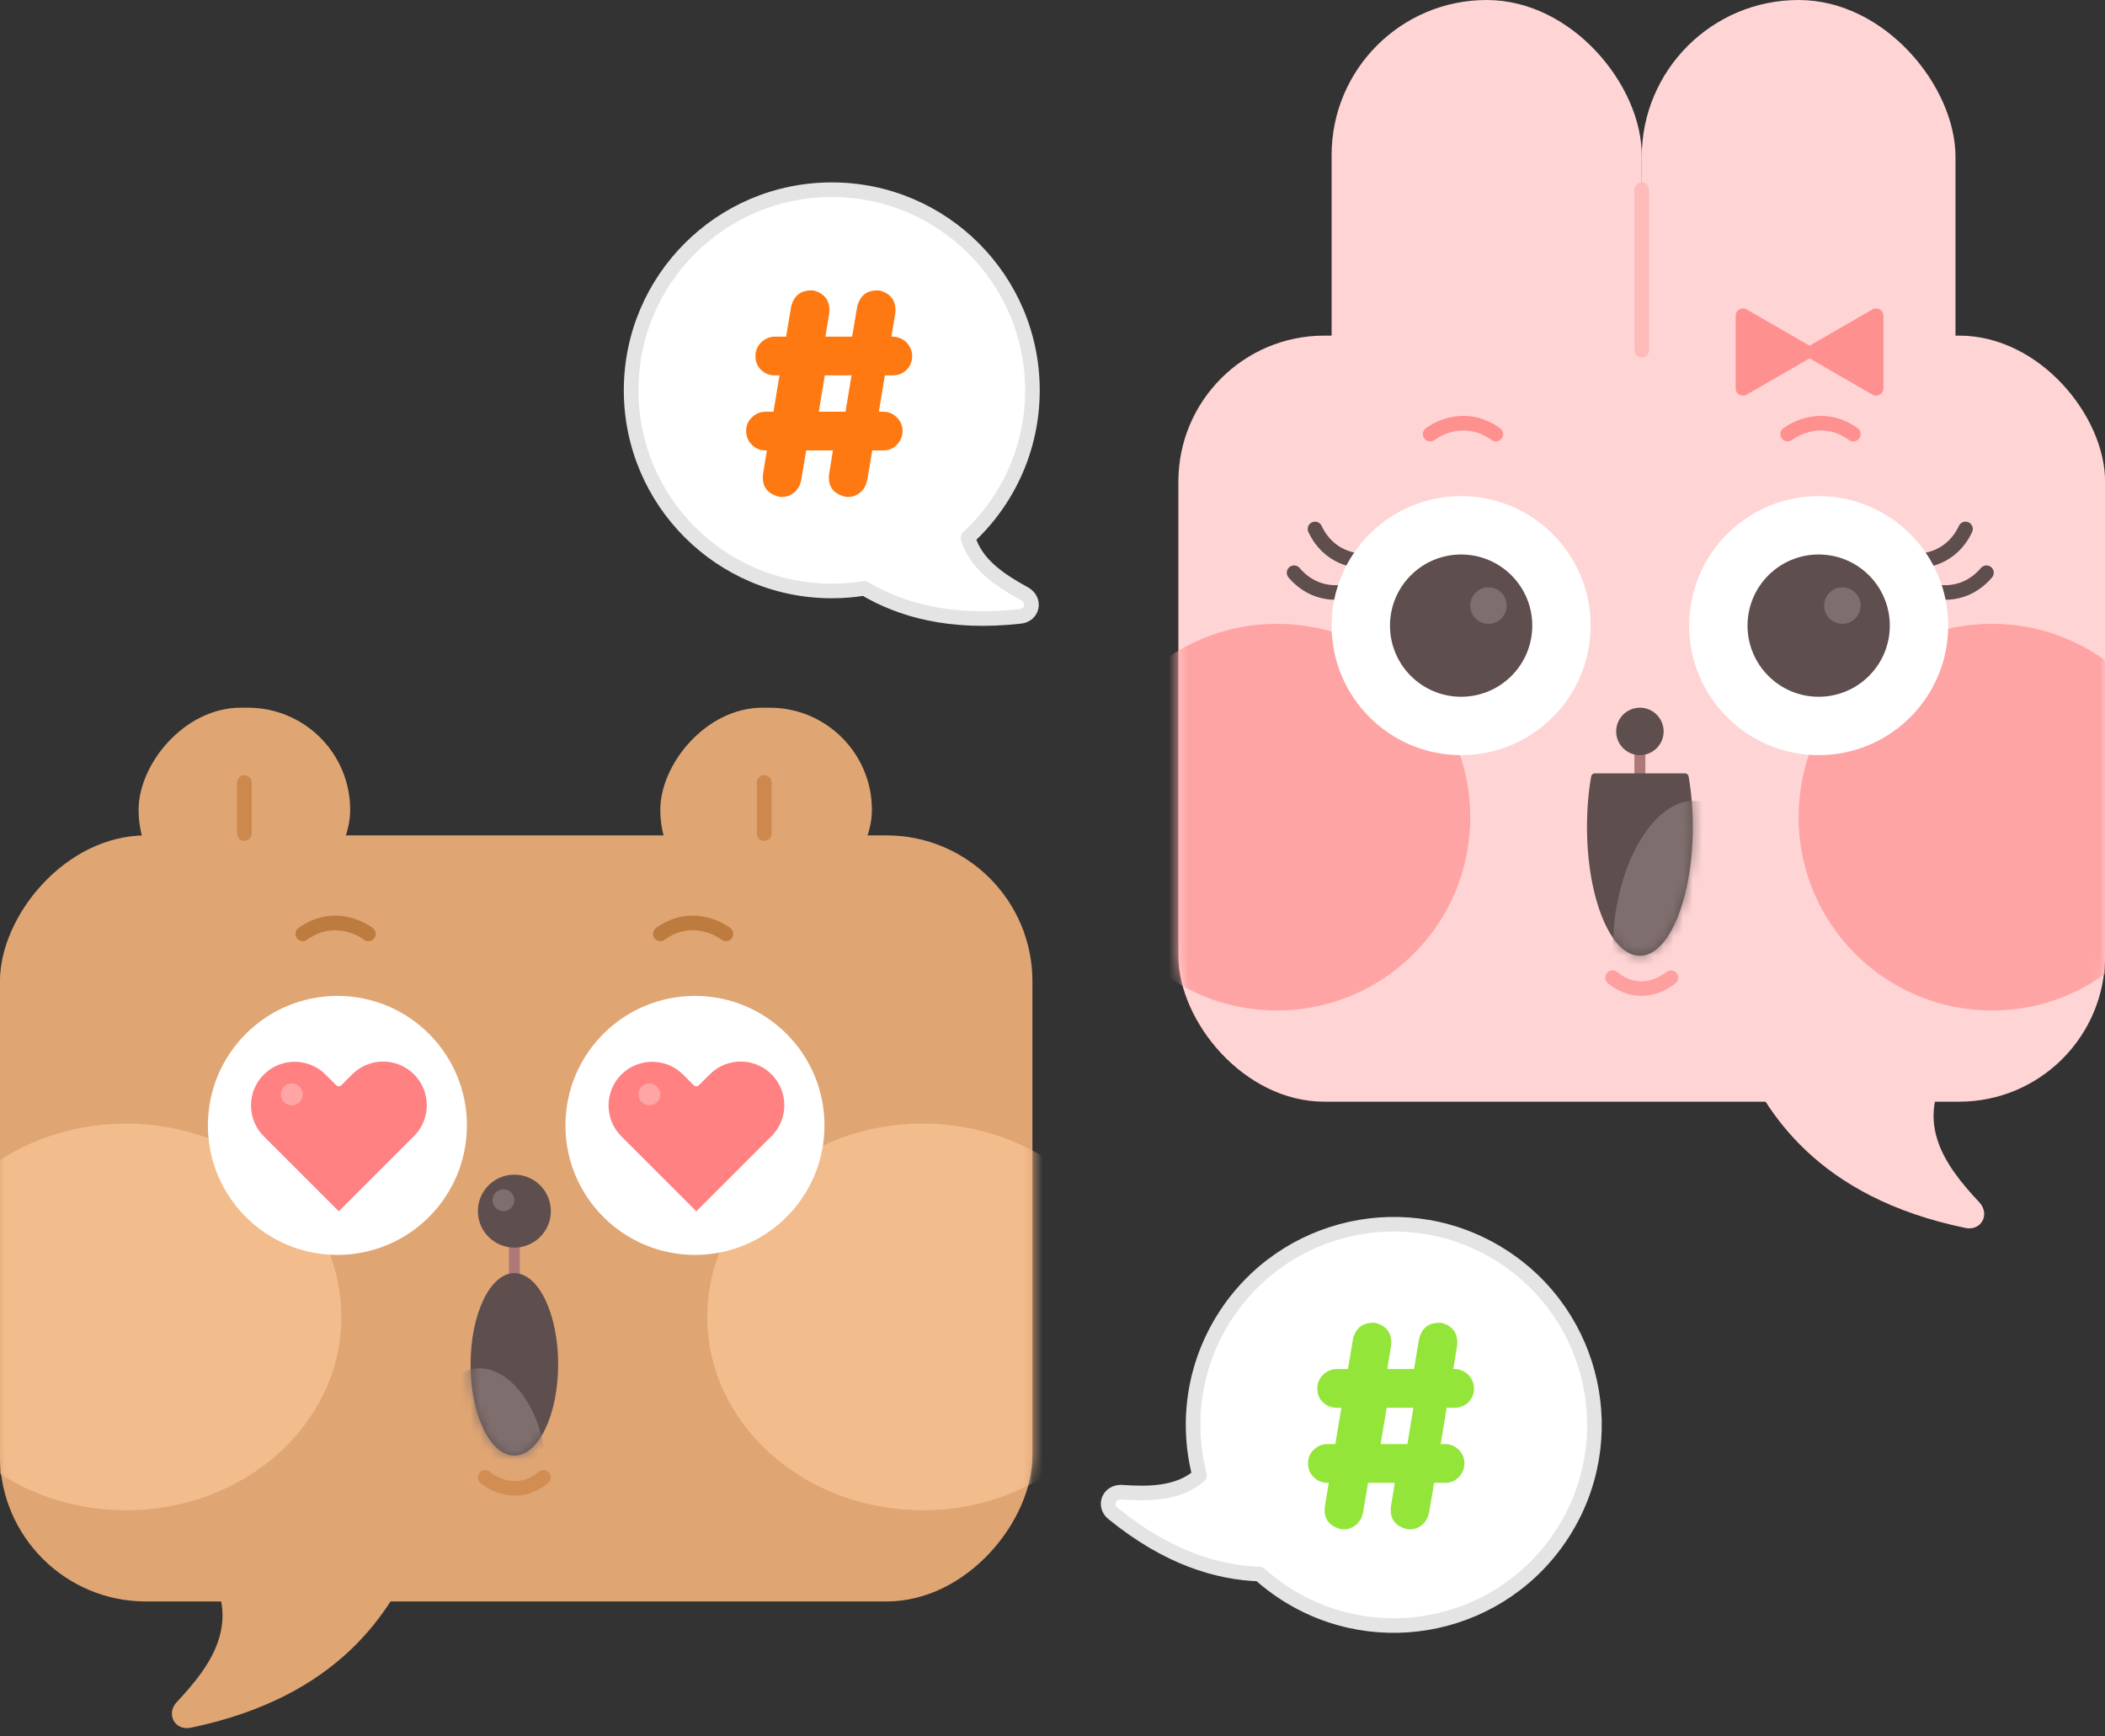 <svg xmlns="http://www.w3.org/2000/svg" width="217" height="179" viewBox="0 0 217 179" fill="none">
  <rect x="0" y="0" width="217" height="179" fill="#333333" stroke="none"/>
  <rect x="121.477" y="34.602" width="95.531" height="78.982" rx="15.044" fill="#FFD4D4"/>
  <rect x="137.273" width="31.969" height="58.296" rx="15.985" fill="#FFD4D4"/>
  <rect x="169.243" width="32.345" height="58.296" rx="16.173" fill="#FFD4D4"/>
  <path d="M169.243 19.558L169.243 36.106" stroke="#FFBABA" stroke-width="1.504" stroke-linecap="round"/>
  <path d="M141.485 57.813C139.693 58.026 136.93 57.46 135.562 54.535" stroke="#5E4E4E" stroke-width="1.504" stroke-linecap="round"/>
  <path d="M139.981 60.646C138.309 61.324 135.494 61.509 133.402 59.049" stroke="#5E4E4E" stroke-width="1.504" stroke-linecap="round"/>
  <path d="M196.698 57.813C198.49 58.026 201.253 57.46 202.621 54.535" stroke="#5E4E4E" stroke-width="1.504" stroke-linecap="round"/>
  <path d="M198.203 60.646C199.875 61.324 202.69 61.509 204.781 59.049" stroke="#5E4E4E" stroke-width="1.504" stroke-linecap="round"/>
  <mask id="mask0_166_1820" style="mask-type:alpha" maskUnits="userSpaceOnUse" x="121" y="34" width="97" height="80">
    <rect x="121.477" y="34.602" width="95.531" height="78.982" rx="15.044" fill="#FFD4D4"/>
  </mask>
  <g mask="url(#mask0_166_1820)">
    <circle cx="131.631" cy="84.248" r="19.934" fill="#FFA4A4"/>
    <circle cx="205.348" cy="84.248" r="19.934" fill="#FFA4A4"/>
  </g>
  <circle cx="150.625" cy="64.502" r="13.352" fill="white"/>
  <circle cx="150.625" cy="64.502" r="7.334" fill="#5E4E4E"/>
  <path d="M169.054 76.726V79.734" stroke="#AE7878" stroke-width="1.128" stroke-linecap="round"/>
  <circle cx="187.484" cy="64.502" r="13.352" fill="white"/>
  <circle cx="187.483" cy="64.502" r="7.334" fill="#5E4E4E"/>
  <circle cx="169.054" cy="75.409" r="2.445" fill="#5E4E4E"/>
  <path d="M202.603 126.601C187.324 123.435 181.947 114.656 179.282 108.352C178.783 107.17 179.649 105.88 180.931 105.831L200.119 105.105C201.939 105.036 202.876 107.478 201.75 108.91C196.757 115.262 200.467 120.138 204.037 123.95C205.189 125.18 204.253 126.943 202.603 126.601Z" fill="#FFD4D4"/>
  <circle cx="189.928" cy="62.434" r="1.881" fill="#7F6E6E"/>
  <circle cx="153.445" cy="62.434" r="1.881" fill="#7F6E6E"/>
  <path d="M186.543 35.643C187.044 35.932 187.044 36.656 186.543 36.945L180.055 40.691C179.553 40.981 178.926 40.619 178.926 40.04L178.926 32.548C178.926 31.969 179.553 31.607 180.055 31.897L186.543 35.643Z" fill="#FF9090"/>
  <path d="M186.543 35.643C186.041 35.932 186.041 36.656 186.543 36.945L193.031 40.691C193.532 40.981 194.159 40.619 194.159 40.04L194.159 32.548C194.159 31.969 193.532 31.607 193.031 31.897L186.543 35.643Z" fill="#FF9090"/>
  <path d="M147.428 44.757C148.893 43.703 151.585 42.86 154.198 44.757" stroke="#FF9090" stroke-width="1.504" stroke-linecap="round"/>
  <path d="M172.25 100.796C170.948 101.85 168.555 102.693 166.233 100.796" stroke="#FFA0A0" stroke-width="1.504" stroke-linecap="round"/>
  <path d="M184.286 44.757C185.751 43.703 188.443 42.86 191.056 44.757" stroke="#FF9090" stroke-width="1.504" stroke-linecap="round"/>
  <path fill-rule="evenodd" clip-rule="evenodd" d="M164.399 79.735C164.218 79.735 164.063 79.864 164.032 80.042C163.753 81.639 163.6 83.395 163.6 85.239C163.6 92.585 166.041 98.54 169.053 98.54C172.065 98.54 174.507 92.585 174.507 85.239C174.507 83.395 174.353 81.639 174.075 80.042C174.044 79.864 173.888 79.735 173.707 79.735H164.399Z" fill="#5E4E4E"/>
  <mask id="mask1_166_1820" style="mask-type:alpha" maskUnits="userSpaceOnUse" x="163" y="71" width="12" height="28">
    <ellipse cx="169.053" cy="85.189" rx="5.454" ry="13.352" fill="#5E4E4E"/>
  </mask>
  <g mask="url(#mask1_166_1820)">
    <ellipse cx="7.271" cy="13.014" rx="7.271" ry="13.014" transform="matrix(0.905 0.426 -0.213 0.977 169.603 79.848)" fill="#7F6E6E"/>
  </g>
  <path d="M19.664 178.127C34.943 174.961 40.32 166.182 42.984 159.878C43.484 158.696 42.618 157.406 41.335 157.357L22.148 156.631C20.327 156.562 19.391 159.004 20.516 160.437C25.509 166.789 21.799 171.664 18.23 175.476C17.078 176.706 18.014 178.469 19.664 178.127Z" fill="#DFA573"/>
  <rect width="106.438" height="78.982" rx="15.044" transform="matrix(-1 0 0 1 106.432 86.128)" fill="#DFA573"/>
  <mask id="mask2_166_1820" style="mask-type:alpha" maskUnits="userSpaceOnUse" x="-1" y="86" width="108" height="80">
    <rect width="106.438" height="78.982" rx="15.044" transform="matrix(-1 0 0 1 106.431 86.128)" fill="#FFD4D4"/>
  </mask>
  <g mask="url(#mask2_166_1820)">
    <ellipse cx="22.209" cy="19.934" rx="22.209" ry="19.934" transform="matrix(-1 0 0 1 117.327 115.841)" fill="#F3BC8D"/>
    <ellipse cx="22.209" cy="19.934" rx="22.209" ry="19.934" transform="matrix(-1 0 0 1 35.193 115.841)" fill="#F3BC8D"/>
  </g>
  <circle cx="13.352" cy="13.352" r="13.352" transform="matrix(-1 0 0 1 84.994 102.677)" fill="white"/>
  <path d="M53.024 128.252V131.261" stroke="#AE7878" stroke-width="1.128" stroke-linecap="round"/>
  <circle cx="13.352" cy="13.352" r="13.352" transform="matrix(-1 0 0 1 48.135 102.677)" fill="white"/>
  <circle cx="3.761" cy="3.761" r="3.761" transform="matrix(-1 0 0 1 56.786 121.106)" fill="#5E4E4E"/>
  <ellipse cx="4.513" cy="9.403" rx="4.513" ry="9.403" transform="matrix(-1 0 0 1 57.538 131.261)" fill="#5E4E4E"/>
  <mask id="mask3_166_1820" style="mask-type:alpha" maskUnits="userSpaceOnUse" x="48" y="131" width="10" height="20">
    <ellipse cx="4.513" cy="9.403" rx="4.513" ry="9.403" transform="matrix(-1 0 0 1 57.538 131.261)" fill="#5E4E4E"/>
  </mask>
  <g mask="url(#mask3_166_1820)">
    <ellipse cx="5.865" cy="9.244" rx="5.865" ry="9.244" transform="matrix(-0.928 0.372 0.248 0.969 53.548 139.159)" fill="#7F6E6E"/>
  </g>
  <circle cx="1.128" cy="1.128" r="1.128" transform="matrix(-1 0 0 1 53.024 122.61)" fill="#7F6E6E"/>
  <path d="M50.016 152.323C51.318 153.376 53.711 154.22 56.033 152.323" stroke="#D28E52" stroke-width="1.504" stroke-linecap="round"/>
  <path d="M74.839 96.283C73.374 95.229 70.682 94.386 68.069 96.283" stroke="#BE7B40" stroke-width="1.504" stroke-linecap="round"/>
  <path d="M37.98 96.283C36.516 95.229 33.824 94.386 31.211 96.283" stroke="#BE7B40" stroke-width="1.504" stroke-linecap="round"/>
  <rect width="21.814" height="21.062" rx="10.531" transform="matrix(-1 0 0 1 89.883 72.964)" fill="#DFA573"/>
  <rect width="21.814" height="21.062" rx="10.531" transform="matrix(-1 0 0 1 36.1 72.964)" fill="#DFA573"/>
  <path d="M78.788 80.674V85.94" stroke="#CD894D" stroke-width="1.504" stroke-linecap="round"/>
  <path d="M25.193 80.674V85.94" stroke="#CD894D" stroke-width="1.504" stroke-linecap="round"/>
  <path fill-rule="evenodd" clip-rule="evenodd" d="M79.537 110.765C77.779 109.007 74.929 109.007 73.171 110.765L72.049 111.886C71.902 112.033 71.664 112.033 71.517 111.886L70.419 110.788C68.661 109.03 65.811 109.03 64.052 110.788C62.294 112.546 62.294 115.397 64.052 117.155L71.756 124.858C71.76 124.862 71.766 124.862 71.769 124.858C71.773 124.855 71.779 124.855 71.782 124.858L71.786 124.862C71.792 124.868 71.801 124.868 71.807 124.862L79.537 117.132C81.296 115.373 81.296 112.523 79.537 110.765Z" fill="#FF8181"/>
  <circle cx="1.128" cy="1.128" r="1.128" transform="matrix(-1 0 0 1 68.069 111.703)" fill="#FFA5A5"/>
  <path fill-rule="evenodd" clip-rule="evenodd" d="M42.679 110.765C40.921 109.007 38.071 109.007 36.313 110.765L35.191 111.886C35.044 112.033 34.806 112.033 34.66 111.886L33.561 110.788C31.803 109.03 28.953 109.03 27.195 110.788C25.436 112.546 25.436 115.397 27.195 117.155L34.898 124.858C34.902 124.862 34.908 124.862 34.911 124.858C34.915 124.855 34.921 124.855 34.924 124.858L34.928 124.862C34.934 124.868 34.943 124.868 34.949 124.862L42.679 117.132C44.438 115.373 44.438 112.523 42.679 110.765Z" fill="#FF8181"/>
  <circle cx="1.128" cy="1.128" r="1.128" transform="matrix(-1 0 0 1 31.21 111.703)" fill="#FFA5A5"/>
  <path fill-rule="evenodd" clip-rule="evenodd" d="M99.791 55.431C103.875 51.652 106.432 46.246 106.432 40.243C106.432 28.819 97.171 19.558 85.746 19.558C74.322 19.558 65.061 28.819 65.061 40.243C65.061 51.668 74.322 60.929 85.746 60.929C86.89 60.929 88.012 60.836 89.105 60.658C92.818 62.863 97.94 64.364 105.169 63.548C106.492 63.398 106.761 61.845 105.594 61.205C103.166 59.874 100.574 58.2 99.791 55.431Z" fill="white"/>
  <path d="M99.791 55.431L99.28 54.879C99.072 55.071 98.99 55.363 99.067 55.636L99.791 55.431ZM89.105 60.658L89.489 60.011C89.337 59.921 89.158 59.887 88.984 59.916L89.105 60.658ZM105.169 63.548L105.254 64.295L105.169 63.548ZM105.594 61.205L105.955 60.545H105.955L105.594 61.205ZM105.68 40.243C105.68 46.028 103.217 51.236 99.28 54.879L100.302 55.983C104.533 52.068 107.184 46.465 107.184 40.243H105.68ZM85.746 20.31C96.755 20.31 105.68 29.234 105.68 40.243H107.184C107.184 28.403 97.586 18.805 85.746 18.805V20.31ZM65.813 40.243C65.813 29.234 74.737 20.31 85.746 20.31V18.805C73.906 18.805 64.308 28.403 64.308 40.243H65.813ZM85.746 60.177C74.737 60.177 65.813 51.252 65.813 40.243H64.308C64.308 52.083 73.906 61.681 85.746 61.681V60.177ZM88.984 59.916C87.931 60.087 86.849 60.177 85.746 60.177V61.681C86.931 61.681 88.093 61.585 89.226 61.4L88.984 59.916ZM105.085 62.8C98.01 63.599 93.055 62.129 89.489 60.011L88.721 61.305C92.582 63.597 97.869 65.129 105.254 64.295L105.085 62.8ZM105.232 61.865C105.549 62.038 105.602 62.277 105.575 62.429C105.549 62.573 105.431 62.761 105.085 62.8L105.254 64.295C106.23 64.185 106.908 63.522 107.056 62.692C107.202 61.87 106.806 61.012 105.955 60.545L105.232 61.865ZM99.067 55.636C99.946 58.741 102.826 60.545 105.232 61.865L105.955 60.545C103.507 59.203 101.203 57.658 100.515 55.226L99.067 55.636Z" fill="#E4E4E4"/>
  <path d="M92.023 34.71C92.58 34.71 93.044 34.927 93.447 35.298C93.818 35.701 94.035 36.165 94.035 36.722C94.035 37.279 93.818 37.774 93.447 38.145C93.044 38.517 92.58 38.703 92.023 38.703H91.219L90.6 42.447H91.064C91.621 42.447 92.085 42.664 92.456 43.035C92.828 43.407 93.044 43.871 93.044 44.428C93.044 44.985 92.828 45.48 92.456 45.852C92.085 46.254 91.621 46.44 91.064 46.44H89.919L89.392 49.565C89.269 50.061 89.052 50.463 88.681 50.772C88.309 51.082 87.907 51.237 87.412 51.237C87.288 51.237 87.195 51.237 87.102 51.206C85.895 50.896 85.338 50.153 85.462 48.916L85.864 46.44H83.11L82.584 49.565C82.46 50.061 82.243 50.463 81.872 50.772C81.501 51.082 81.098 51.237 80.603 51.237C80.479 51.237 80.387 51.237 80.294 51.206C79.087 50.896 78.53 50.153 78.653 48.916L79.056 46.44H78.932C78.375 46.44 77.88 46.254 77.508 45.852C77.106 45.48 76.92 44.985 76.92 44.428C76.92 43.871 77.106 43.407 77.508 43.035C77.88 42.664 78.375 42.447 78.932 42.447H79.737L80.356 38.703H79.891C79.334 38.703 78.839 38.517 78.468 38.145C78.066 37.774 77.88 37.279 77.88 36.722C77.88 36.165 78.066 35.701 78.468 35.298C78.839 34.927 79.334 34.71 79.891 34.71H81.037L81.563 31.584C81.872 30.409 82.615 29.882 83.853 29.944C85.029 30.254 85.586 31.027 85.493 32.234L85.091 34.71H87.845L88.371 31.584C88.681 30.409 89.424 29.882 90.661 29.944C91.837 30.254 92.394 31.027 92.302 32.234L91.899 34.71H92.023ZM87.164 42.447L87.783 38.703H85.029L84.41 42.447H87.164Z" fill="#FF7913"/>
  <path fill-rule="evenodd" clip-rule="evenodd" d="M123.662 152.117C122.262 146.731 123.026 140.8 126.265 135.746C132.428 126.127 145.223 123.326 154.842 129.489C164.461 135.653 167.262 148.448 161.098 158.067C154.935 167.686 142.14 170.487 132.521 164.323C131.558 163.706 130.664 163.023 129.84 162.283C125.524 162.137 120.402 160.637 114.755 156.049C113.721 155.21 114.333 153.757 115.661 153.848C118.423 154.037 121.509 154.026 123.662 152.117Z" fill="white"/>
  <path d="M123.662 152.117L124.39 151.927C124.462 152.201 124.373 152.492 124.161 152.68L123.662 152.117ZM129.84 162.283L129.866 161.531C130.042 161.537 130.211 161.605 130.343 161.723L129.84 162.283ZM114.755 156.049L114.28 156.633L114.755 156.049ZM115.661 153.848L115.713 153.097L115.713 153.097L115.661 153.848ZM126.898 136.152C123.777 141.022 123.041 146.737 124.39 151.927L122.934 152.306C121.484 146.726 122.275 140.578 125.631 135.34L126.898 136.152ZM154.436 130.123C145.167 124.183 132.837 126.882 126.898 136.152L125.631 135.34C132.019 125.371 145.279 122.468 155.248 128.856L154.436 130.123ZM160.465 157.661C166.405 148.391 163.705 136.062 154.436 130.123L155.248 128.856C165.217 135.244 168.12 148.504 161.732 158.472L160.465 157.661ZM132.927 163.69C142.196 169.629 154.525 166.93 160.465 157.661L161.732 158.472C155.344 168.441 142.084 171.344 132.115 164.956L132.927 163.69ZM130.343 161.723C131.136 162.436 131.999 163.095 132.927 163.69L132.115 164.956C131.118 164.318 130.192 163.61 129.338 162.843L130.343 161.723ZM115.229 155.465C120.755 159.955 125.721 161.391 129.866 161.531L129.815 163.035C125.327 162.883 120.049 161.319 114.28 156.633L115.229 155.465ZM115.61 154.598C115.249 154.574 115.076 154.746 115.017 154.888C114.961 155.023 114.958 155.246 115.229 155.465L114.28 156.633C113.517 156.013 113.304 155.09 113.628 154.311C113.948 153.54 114.745 153.031 115.713 153.097L115.61 154.598ZM124.161 152.68C121.746 154.821 118.348 154.786 115.61 154.598L115.713 153.097C118.498 153.288 121.272 153.231 123.164 151.554L124.161 152.68Z" fill="#E4E4E4"/>
  <path d="M149.944 141.148C150.501 141.148 150.965 141.365 151.367 141.736C151.739 142.139 151.955 142.603 151.955 143.16C151.955 143.717 151.739 144.212 151.367 144.584C150.965 144.955 150.501 145.141 149.944 145.141H149.139L148.52 148.885H148.984C149.541 148.885 150.005 149.102 150.377 149.473C150.748 149.845 150.965 150.309 150.965 150.866C150.965 151.423 150.748 151.918 150.377 152.29C150.005 152.692 149.541 152.878 148.984 152.878H147.839L147.313 156.003C147.189 156.499 146.972 156.901 146.601 157.21C146.23 157.52 145.827 157.675 145.332 157.675C145.208 157.675 145.116 157.675 145.023 157.644C143.816 157.334 143.259 156.591 143.383 155.353L143.785 152.878H141.03L140.504 156.003C140.381 156.499 140.164 156.901 139.793 157.21C139.421 157.52 139.019 157.675 138.524 157.675C138.4 157.675 138.307 157.675 138.214 157.644C137.007 157.334 136.45 156.591 136.574 155.353L136.976 152.878H136.852C136.295 152.878 135.8 152.692 135.429 152.29C135.027 151.918 134.841 151.423 134.841 150.866C134.841 150.309 135.027 149.845 135.429 149.473C135.8 149.102 136.295 148.885 136.852 148.885H137.657L138.276 145.141H137.812C137.255 145.141 136.76 144.955 136.388 144.584C135.986 144.212 135.8 143.717 135.8 143.16C135.8 142.603 135.986 142.139 136.388 141.736C136.76 141.365 137.255 141.148 137.812 141.148H138.957L139.483 138.023C139.793 136.846 140.535 136.32 141.773 136.382C142.949 136.692 143.506 137.465 143.413 138.672L143.011 141.148H145.766L146.292 138.023C146.601 136.846 147.344 136.32 148.582 136.382C149.758 136.692 150.315 137.465 150.222 138.672L149.82 141.148H149.944ZM145.085 148.885L145.704 145.141H142.949L142.33 148.885H145.085Z" fill="#93E53A"/>
</svg>